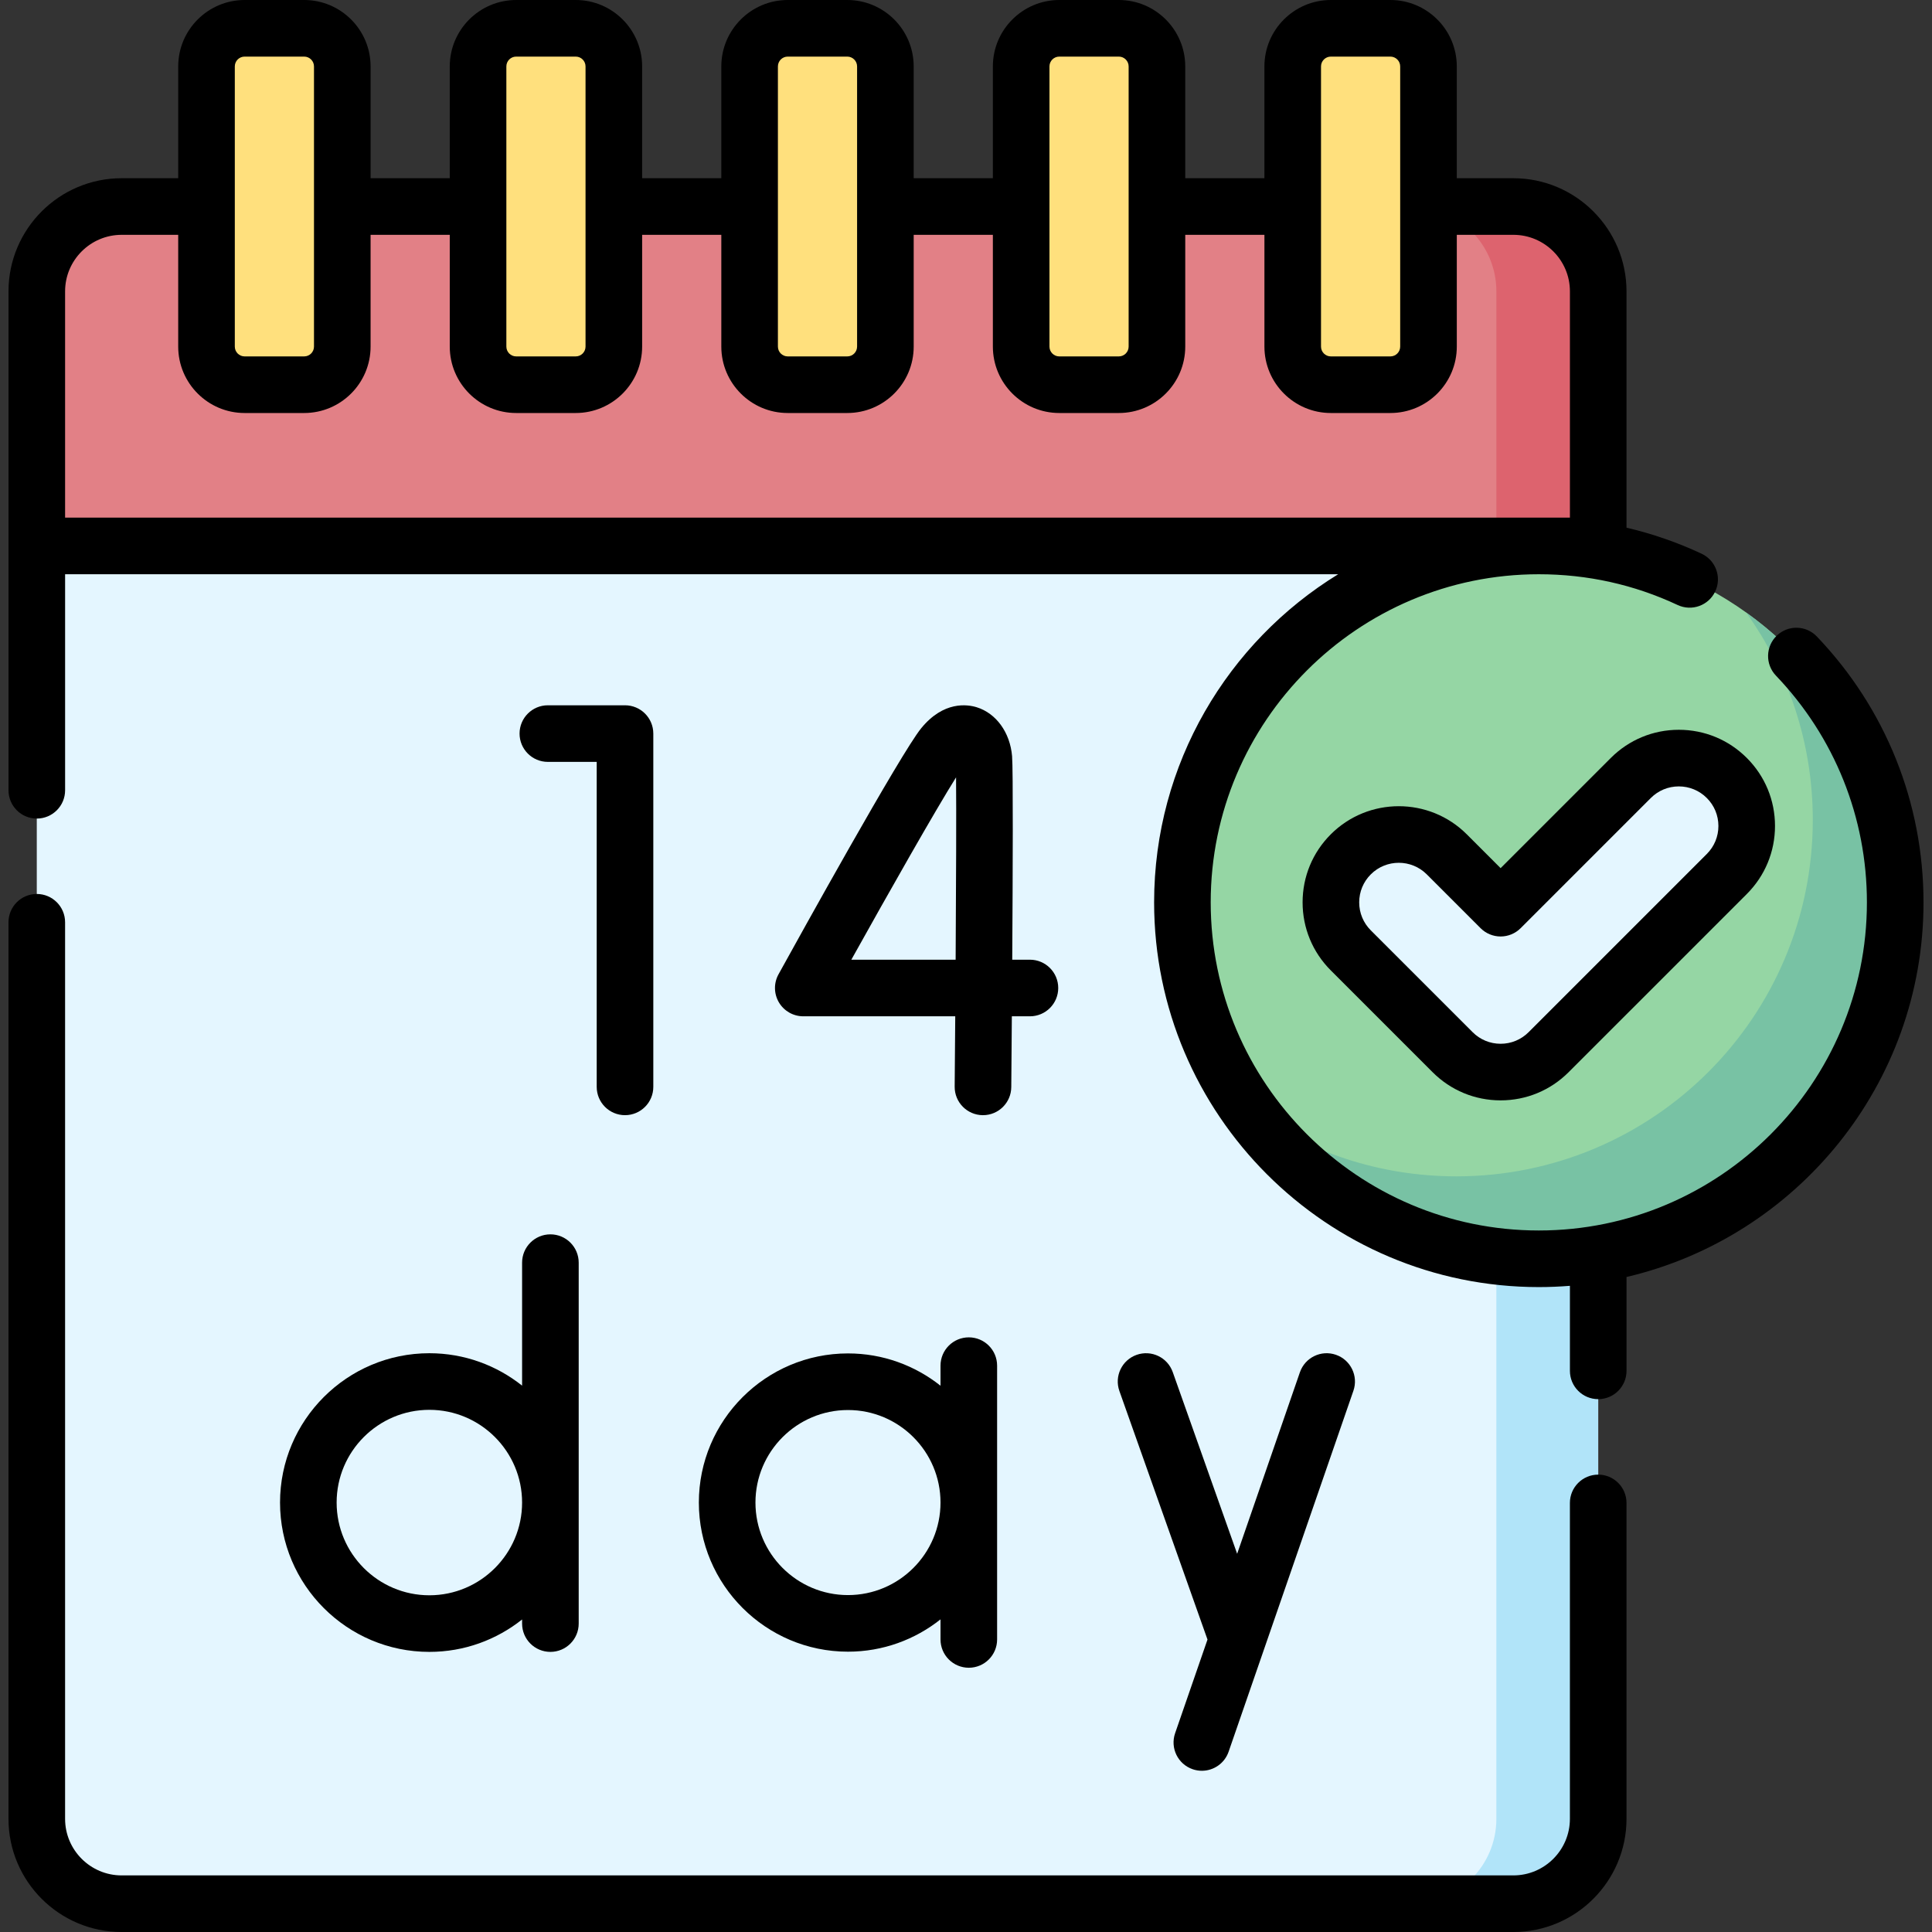 <svg id="Capa_1" enable-background="new 0 0 512 512" height="512" viewBox="0 0 512 512" width="512" xmlns="http://www.w3.org/2000/svg"><rect x="0" y="0" width="512" height="512" fill="#333333" stroke="none"/><g><g><path d="m423.541 144.681h-413.792v-67.466c0-12.42 10.069-22.489 22.489-22.489h368.814c12.42 0 22.489 10.069 22.489 22.489z" fill="#e28086"/></g><g><path d="m401.052 54.726h-26.986c12.42 0 22.489 10.069 22.489 22.489v67.466h26.986v-67.466c0-12.42-10.069-22.489-22.489-22.489z" fill="#dd636e"/></g><g><path d="m224.534 101.952h-15.779c-5.579 0-10.102-4.523-10.102-10.102v-74.248c0-5.579 4.523-10.102 10.102-10.102h15.779c5.579 0 10.102 4.523 10.102 10.102v74.249c0 5.579-4.523 10.101-10.102 10.101z" fill="#ffe07d"/></g><g><path d="m296.498 101.952h-15.779c-5.579 0-10.102-4.523-10.102-10.102v-74.248c0-5.579 4.523-10.102 10.102-10.102h15.779c5.579 0 10.102 4.523 10.102 10.102v74.249c0 5.579-4.523 10.101-10.102 10.101z" fill="#ffe07d"/></g><g><path d="m368.462 101.952h-15.779c-5.579 0-10.102-4.523-10.102-10.102v-74.248c0-5.579 4.523-10.102 10.102-10.102h15.779c5.579 0 10.102 4.523 10.102 10.102v74.249c-.001 5.579-4.523 10.101-10.102 10.101z" fill="#ffe07d"/></g><g><path d="m136.792 101.952h15.779c5.579 0 10.102-4.523 10.102-10.102v-74.248c0-5.579-4.523-10.102-10.102-10.102h-15.779c-5.579 0-10.102 4.523-10.102 10.102v74.249c0 5.579 4.523 10.101 10.102 10.101z" fill="#ffe07d"/></g><g><path d="m64.828 101.952h15.779c5.579 0 10.102-4.523 10.102-10.102v-74.248c0-5.579-4.523-10.102-10.102-10.102h-15.779c-5.579 0-10.102 4.523-10.102 10.102v74.249c0 5.579 4.523 10.101 10.102 10.101z" fill="#ffe07d"/></g><g><path d="m401.052 504.5h-368.814c-12.42 0-22.489-10.069-22.489-22.489v-337.33h413.792v337.33c0 12.42-10.069 22.489-22.489 22.489z" fill="#e4f6ff"/></g><g><path d="m396.554 144.681v337.33c0 12.42-10.069 22.489-22.489 22.489h26.986c12.42 0 22.489-10.069 22.489-22.489v-337.33z" fill="#b1e4f9"/></g><g><g><g><circle cx="407.799" cy="239.133" fill="#95d6a4" r="94.452"/></g><g><path d="m462.753 162.337c11.1 15.485 17.656 34.448 17.656 54.954 0 52.165-42.288 94.452-94.452 94.452-20.506 0-39.47-6.556-54.954-17.656 17.138 23.907 45.137 39.498 76.796 39.498 52.165 0 94.452-42.288 94.452-94.452 0-31.658-15.592-59.658-39.498-76.796z" fill="#78c2a4"/></g></g><g><g><g><path d="m397.679 284.111c-4.604 0-9.208-1.757-12.721-5.27l-26.986-26.986c-7.026-7.026-7.026-18.417 0-25.443s18.417-7.026 25.443 0l14.265 14.265 34.505-34.505c7.026-7.026 18.417-7.026 25.443 0s7.026 18.417 0 25.443l-47.228 47.226c-3.513 3.513-8.117 5.27-12.721 5.27z" fill="#e4f6ff"/></g></g></g></g><g><path d="m423.54 390.79c-4.142 0-7.5 3.357-7.5 7.5v83.72c0 8.266-6.725 14.99-14.99 14.99h-368.81c-8.266 0-14.99-6.725-14.99-14.99v-237.6c0-4.143-3.358-7.5-7.5-7.5s-7.5 3.357-7.5 7.5v237.6c0 16.537 13.454 29.99 29.99 29.99h368.81c16.537 0 29.99-13.453 29.99-29.99v-83.72c0-4.143-3.358-7.5-7.5-7.5z"/><path d="m165.634 295.532c4.142 0 7.5-3.357 7.5-7.5v-93.624c0-4.143-3.358-7.5-7.5-7.5h-20.445c-4.142 0-7.5 3.357-7.5 7.5s3.358 7.5 7.5 7.5h12.945v86.124c0 4.143 3.358 7.5 7.5 7.5z"/><path d="m268.214 200.415c-.524-6.288-4.207-11.386-9.381-12.988-2.442-.755-8.764-1.726-14.718 5.579-5.401 6.628-32.438 55.476-37.804 65.2-1.282 2.323-1.241 5.151.108 7.437 1.349 2.284 3.805 3.687 6.458 3.687h40.273c-.049 6.603-.1 12.948-.15 18.637-.037 4.142 3.291 7.529 7.433 7.566h.068c4.111 0 7.462-3.314 7.498-7.434.021-2.287.083-9.448.152-18.77h4.793c4.142 0 7.5-3.357 7.5-7.5s-3.358-7.5-7.5-7.5h-4.689c.148-23.298.25-50.415-.041-53.914zm-14.961 53.914h-27.641c10.015-17.977 22.272-39.593 27.754-48.323.087 8.657.013 28.285-.113 48.323z"/><path d="m316.056 468.859c.812.281 1.638.414 2.451.414 3.108 0 6.015-1.948 7.088-5.051l33.071-95.652c1.354-3.915-.723-8.186-4.638-9.539-3.913-1.356-8.186.723-9.539 4.637l-16.631 48.102-17.07-48.157c-1.383-3.904-5.669-5.944-9.575-4.563-3.904 1.384-5.947 5.671-4.563 9.575l23.35 65.873-8.582 24.822c-1.354 3.915.723 8.186 4.638 9.539z"/><path d="m185.203 398.192c0 21.792 17.729 39.521 39.521 39.521 9.259 0 17.777-3.209 24.521-8.562v5.319c0 4.143 3.358 7.5 7.5 7.5s7.5-3.357 7.5-7.5v-72.558c0-4.143-3.358-7.5-7.5-7.5s-7.5 3.357-7.5 7.5v5.319c-6.744-5.353-15.262-8.561-24.521-8.561-21.792.002-39.521 17.73-39.521 39.522zm39.521-24.52c13.521 0 24.521 11 24.521 24.521s-11 24.521-24.521 24.521-24.521-11-24.521-24.521 11-24.521 24.521-24.521z"/><path d="m74.212 398.192c0 21.821 17.753 39.574 39.574 39.574 9.28 0 17.818-3.219 24.574-8.589v1.089c0 4.143 3.358 7.5 7.5 7.5s7.5-3.357 7.5-7.5v-95.652c0-4.143-3.358-7.5-7.5-7.5s-7.5 3.357-7.5 7.5v32.594c-6.756-5.369-15.294-8.589-24.574-8.589-21.821 0-39.574 17.753-39.574 39.573zm64.148 0c0 13.55-11.024 24.574-24.574 24.574s-24.574-11.024-24.574-24.574 11.024-24.573 24.574-24.573 24.574 11.024 24.574 24.573z"/><path d="m509.75 239.13c0-26.371-10.04-51.393-28.27-70.453-2.863-2.995-7.611-3.101-10.604-.236-2.994 2.862-3.1 7.61-.236 10.604 15.547 16.257 24.11 37.596 24.11 60.086 0 47.95-39.006 86.96-86.95 86.96s-86.95-39.01-86.95-86.96c0-47.944 39.005-86.95 86.95-86.95 12.871 0 25.248 2.742 36.787 8.151 3.75 1.756 8.216.143 9.974-3.607 1.758-3.751.143-8.217-3.608-9.975-6.432-3.015-13.086-5.315-19.913-6.909v-62.631c0-16.53-13.454-29.979-29.99-29.979h-14.986v-29.629c-.001-9.706-7.897-17.602-17.602-17.602h-15.779c-9.706 0-17.602 7.896-17.602 17.602v29.628h-20.981v-29.628c0-9.706-7.896-17.602-17.602-17.602h-15.779c-9.706 0-17.602 7.896-17.602 17.602v29.628h-20.982v-29.628c.001-9.706-7.895-17.602-17.601-17.602h-15.779c-9.706 0-17.602 7.896-17.602 17.602v29.628h-20.982v-29.628c.001-9.706-7.895-17.602-17.601-17.602h-15.779c-9.706 0-17.602 7.896-17.602 17.602v29.628h-20.981v-29.628c0-9.706-7.896-17.602-17.602-17.602h-15.778c-9.706 0-17.602 7.896-17.602 17.602v29.628h-14.986c-16.536 0-29.99 13.45-29.99 29.98v132.22c0 4.143 3.358 7.5 7.5 7.5s7.5-3.357 7.5-7.5v-57.25h337.374c-29.233 17.944-48.774 50.207-48.774 86.95 0 56.221 45.734 101.96 101.95 101.96 2.774 0 5.521-.116 8.24-.334v22.534c0 4.143 3.358 7.5 7.5 7.5s7.5-3.357 7.5-7.5v-24.875c45.055-10.546 78.71-51.058 78.71-99.285zm-159.668-221.528c0-1.435 1.167-2.602 2.602-2.602h15.779c1.435 0 2.602 1.167 2.602 2.602v74.249c0 1.435-1.167 2.602-2.602 2.602h-15.779c-1.435 0-2.602-1.167-2.602-2.602zm-69.363-2.602h15.779c1.435 0 2.602 1.167 2.602 2.602v74.249c0 1.435-1.167 2.602-2.602 2.602h-15.779c-1.435 0-2.602-1.167-2.602-2.602v-74.249c.001-1.435 1.168-2.602 2.602-2.602zm-74.565 2.602c0-1.435 1.167-2.602 2.602-2.602h15.779c1.435 0 2.602 1.167 2.602 2.602v74.249c0 1.435-1.167 2.602-2.602 2.602h-15.779c-1.435 0-2.602-1.167-2.602-2.602zm-71.964 0c0-1.435 1.167-2.602 2.602-2.602h15.779c1.435 0 2.602 1.167 2.602 2.602v74.249c0 1.435-1.167 2.602-2.602 2.602h-15.779c-1.435 0-2.602-1.167-2.602-2.602zm-69.362-2.602h15.779c1.435 0 2.602 1.167 2.602 2.602v74.249c0 1.435-1.167 2.602-2.602 2.602h-15.779c-1.435 0-2.602-1.167-2.602-2.602v-74.249c0-1.435 1.167-2.602 2.602-2.602zm-47.578 122.18v-59.97c0-8.26 6.725-14.979 14.99-14.979h14.986v29.62c0 9.705 7.896 17.602 17.602 17.602h15.779c9.706 0 17.602-7.896 17.602-17.602v-29.621h20.982v29.62c0 9.705 7.896 17.602 17.602 17.602h15.779c9.706 0 17.602-7.896 17.602-17.602v-29.62h20.982v29.62c0 9.705 7.896 17.602 17.602 17.602h15.779c9.706 0 17.602-7.896 17.602-17.602v-29.62h20.982v29.62c0 9.705 7.896 17.602 17.602 17.602h15.779c9.706 0 17.602-7.896 17.602-17.602v-29.62h20.982v29.62c0 9.705 7.896 17.602 17.602 17.602h15.779c9.706 0 17.602-7.896 17.602-17.602v-29.62h14.986c8.266 0 14.99 6.72 14.99 14.979v59.97h-398.795z"/><path d="m426.88 200.869-29.202 29.202-8.962-8.963c-9.938-9.939-26.111-9.939-36.048 0-4.815 4.814-7.467 11.216-7.467 18.025s2.651 13.21 7.466 18.024l26.986 26.986c4.815 4.814 11.216 7.467 18.024 7.467s13.209-2.652 18.024-7.467l47.227-47.226c4.814-4.814 7.466-11.216 7.466-18.025s-2.652-13.21-7.466-18.023c-4.815-4.815-11.216-7.467-18.025-7.467-6.807.001-13.208 2.653-18.023 7.467zm28.516 18.025c0 2.803-1.091 5.437-3.073 7.418l-47.227 47.226c-1.982 1.982-4.617 3.074-7.418 3.074s-5.436-1.092-7.418-3.074l-26.987-26.986c-1.981-1.981-3.072-4.615-3.072-7.417 0-2.803 1.091-5.437 3.073-7.418 2.045-2.046 4.731-3.068 7.418-3.068 2.686 0 5.373 1.023 7.418 3.067l14.265 14.266c1.406 1.407 3.314 2.197 5.303 2.197s3.897-.79 5.303-2.196l34.505-34.506c1.981-1.981 4.616-3.072 7.417-3.072 2.802 0 5.437 1.091 7.418 3.073 1.984 1.98 3.075 4.614 3.075 7.416z"/></g></g></svg>